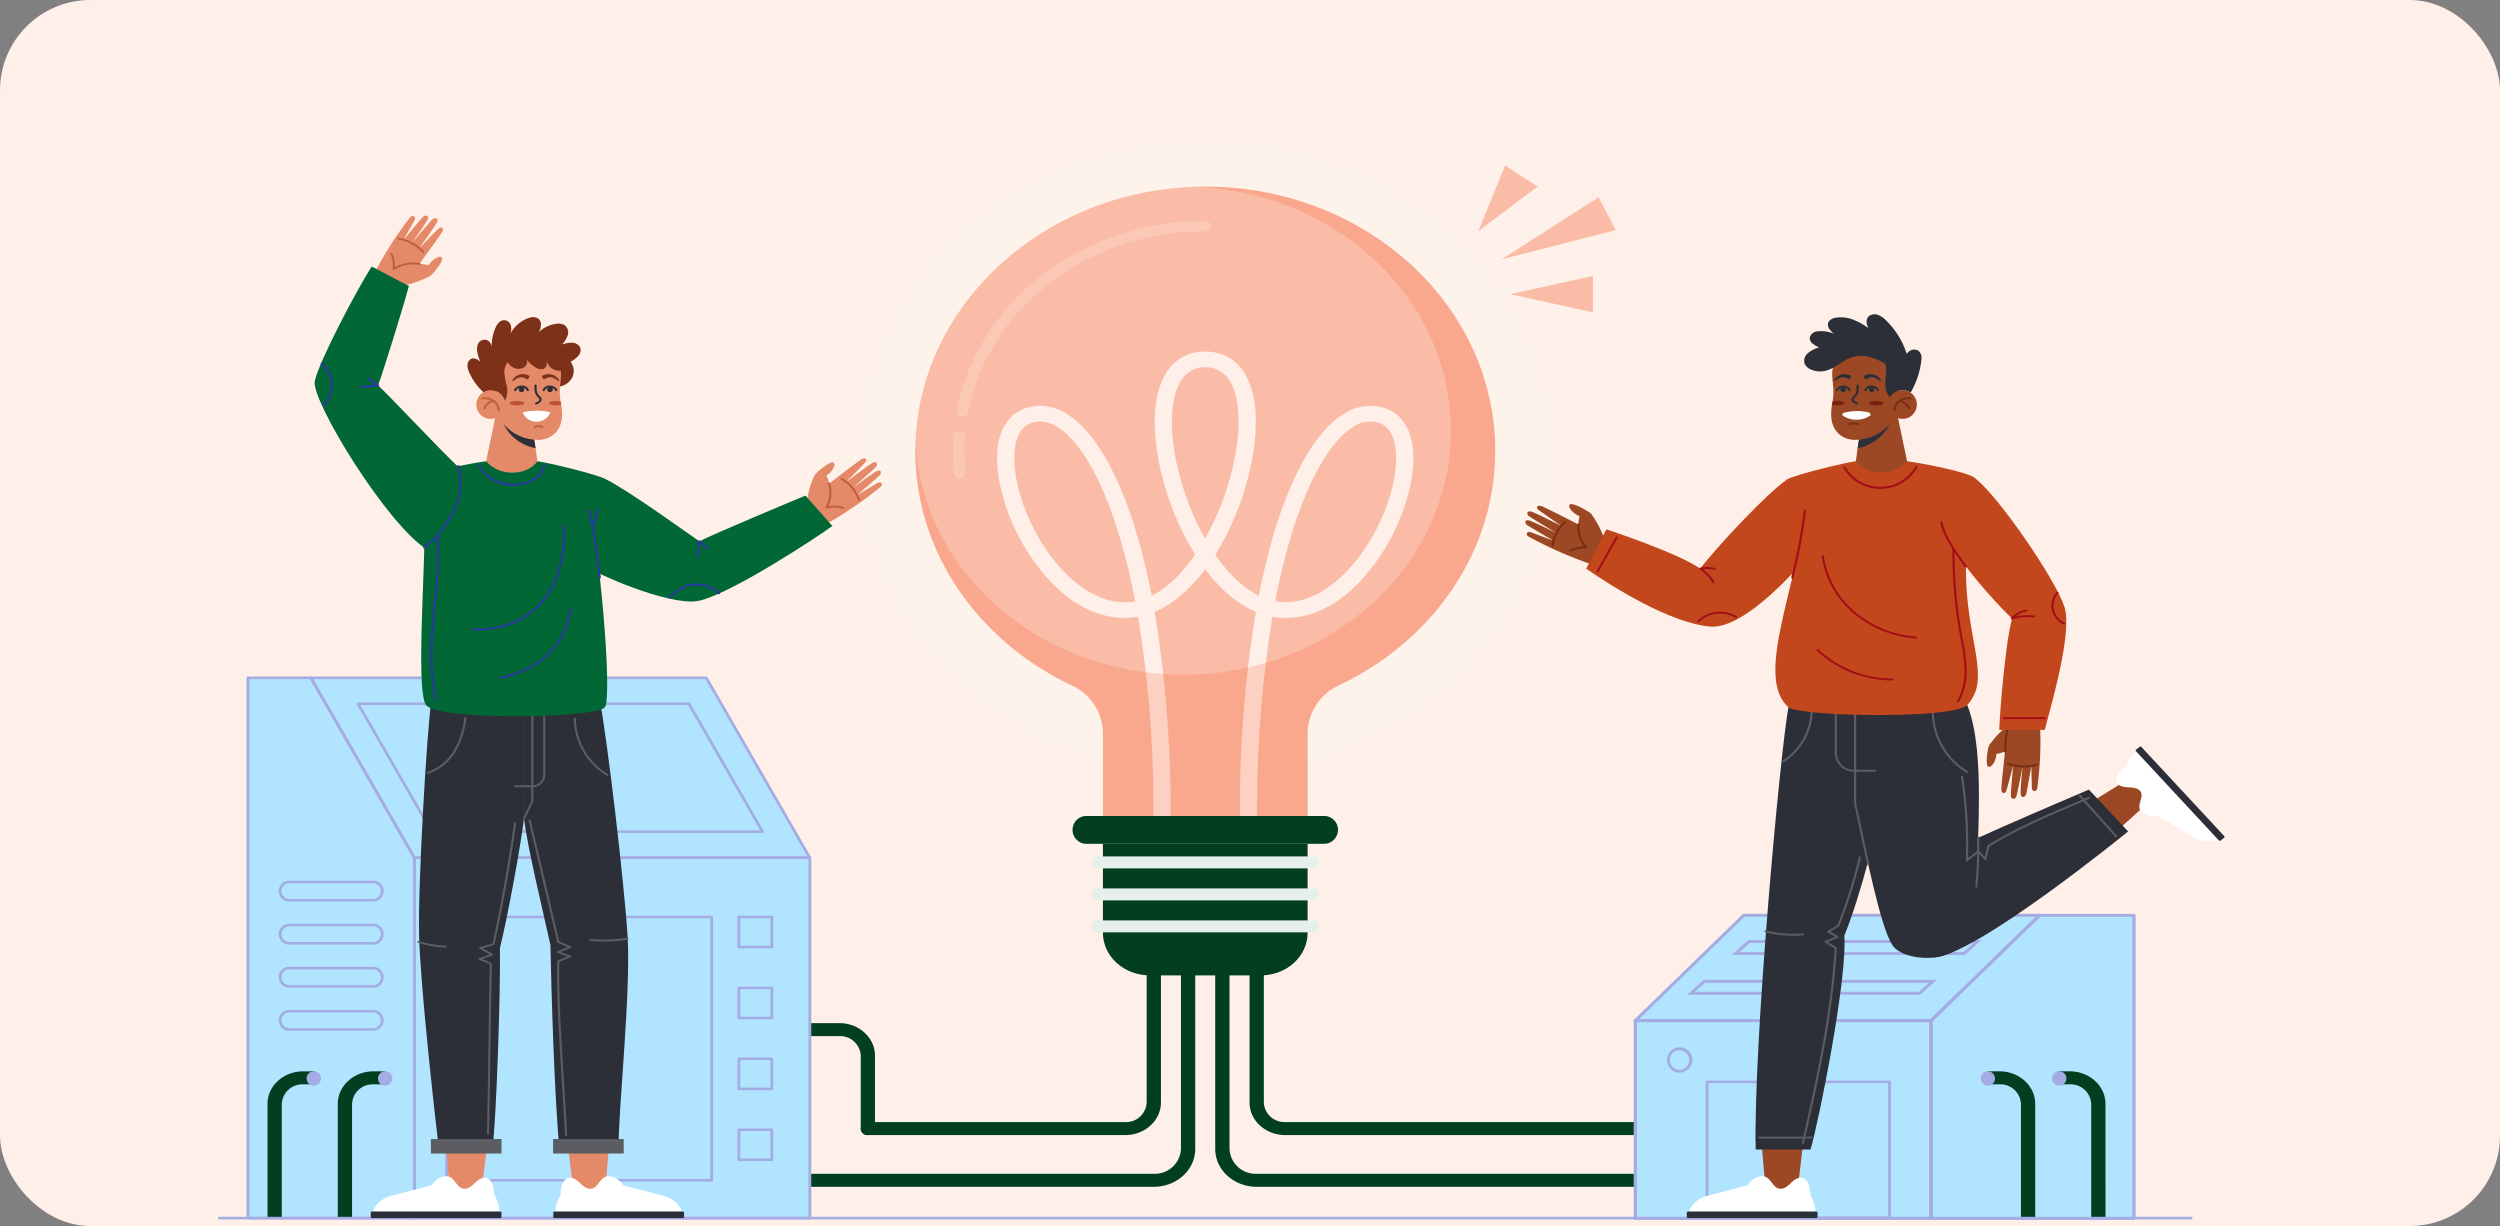 <svg xmlns="http://www.w3.org/2000/svg" xmlns:xlink="http://www.w3.org/1999/xlink" width="553.235" height="271.312" viewBox="0 0 553.235 271.312">
  <rect x="0" y="0" width="553.235" height="271.312" fill="#808080" stroke="none"/>
  <defs>
    <clipPath id="clip-path">
      <rect id="Rectángulo_403426" data-name="Rectángulo 403426" width="444.047" height="261.801" fill="none"/>
    </clipPath>
    <clipPath id="clip-path-3">
      <rect id="Rectángulo_403417" data-name="Rectángulo 403417" width="204.694" height="186.532" fill="none"/>
    </clipPath>
    <clipPath id="clip-path-4">
      <rect id="Rectángulo_403418" data-name="Rectángulo 403418" width="155.029" height="141.274" fill="none"/>
    </clipPath>
    <clipPath id="clip-path-5">
      <rect id="Rectángulo_403419" data-name="Rectángulo 403419" width="57.108" height="56.959" fill="none"/>
    </clipPath>
    <clipPath id="clip-path-6">
      <rect id="Rectángulo_403420" data-name="Rectángulo 403420" width="128.322" height="139.27" fill="#f35923"/>
    </clipPath>
  </defs>
  <g id="Grupo_1103082" data-name="Grupo 1103082" transform="translate(-236.765 -1172.018)">
    <g id="Grupo_1099828" data-name="Grupo 1099828" transform="translate(236.765 1172.018)">
      <rect id="Rectángulo_35205" data-name="Rectángulo 35205" width="553.235" height="271.312" rx="20" transform="translate(0 0)" fill="#feefe9"/>
    </g>
    <g id="Grupo_1102170" data-name="Grupo 1102170" transform="translate(285 1180.182)">
      <g id="Grupo_1102169" data-name="Grupo 1102169" transform="translate(0 0)" clip-path="url(#clip-path)">
        <g id="Grupo_1102168" data-name="Grupo 1102168">
          <g id="Grupo_1102167" data-name="Grupo 1102167" clip-path="url(#clip-path)">
            <g id="Grupo_1102157" data-name="Grupo 1102157" transform="translate(116.136)" opacity="0.2" style="mix-blend-mode: overlay;isolation: isolate">
              <g id="Grupo_1102156" data-name="Grupo 1102156">
                <g id="Grupo_1102155" data-name="Grupo 1102155" clip-path="url(#clip-path-3)">
                  <path id="Trazado_885819" data-name="Trazado 885819" d="M388.346,93.266c0,51.51-45.823,93.266-102.347,93.266S183.652,144.775,183.652,93.266,229.475,0,286,0,388.346,41.756,388.346,93.266" transform="translate(-183.653)" fill="#fff9f2"/>
                </g>
              </g>
            </g>
            <g id="Grupo_1102160" data-name="Grupo 1102160" transform="translate(140.968 22.629)" opacity="0.2" style="mix-blend-mode: overlay;isolation: isolate">
              <g id="Grupo_1102159" data-name="Grupo 1102159">
                <g id="Grupo_1102158" data-name="Grupo 1102158" clip-path="url(#clip-path-4)">
                  <path id="Trazado_885820" data-name="Trazado 885820" d="M377.95,109.906c0,39.012-34.7,70.637-77.514,70.637s-77.515-31.626-77.515-70.637,34.7-70.637,77.515-70.637,77.514,31.625,77.514,70.637" transform="translate(-222.921 -39.269)" fill="#fff9f2"/>
                </g>
              </g>
            </g>
            <path id="Trazado_885821" data-name="Trazado 885821" d="M443.472,406.119H358.158c-5.056,0-9.169-3.749-9.169-8.356V359.336a1.588,1.588,0,0,1,3.162,0v38.428a5.766,5.766,0,0,0,6.007,5.474h85.313a1.447,1.447,0,1,1,0,2.881" transform="translate(-128.3 -151.654)" fill="#013f20"/>
            <path id="Trazado_885822" data-name="Trazado 885822" d="M447.883,394.677h-78.99c-4.359,0-7.9-3.231-7.9-7.2V359.335a1.588,1.588,0,0,1,3.162,0v28.139a4.552,4.552,0,0,0,4.743,4.322h78.99a1.447,1.447,0,1,1,0,2.881" transform="translate(-132.711 -151.654)" fill="#013f20"/>
            <path id="Trazado_885823" data-name="Trazado 885823" d="M276.972,406.119H191.659a1.447,1.447,0,1,1,0-2.881h85.313a5.766,5.766,0,0,0,6.008-5.474V359.336a1.588,1.588,0,0,1,3.162,0v38.428c0,4.607-4.114,8.356-9.169,8.356" transform="translate(-69.879 -151.654)" fill="#013f20"/>
            <path id="Trazado_885824" data-name="Trazado 885824" d="M283.461,394.677h-56.95a1.447,1.447,0,1,1,0-2.881h56.95a4.552,4.552,0,0,0,4.743-4.322V359.335a1.588,1.588,0,0,1,3.162,0v28.139c0,3.972-3.546,7.2-7.9,7.2" transform="translate(-82.692 -151.654)" fill="#013f20"/>
            <path id="Trazado_885825" data-name="Trazado 885825" d="M213.7,403.5a1.515,1.515,0,0,1-1.581-1.441V385.928a4.552,4.552,0,0,0-4.743-4.322H191.66a1.447,1.447,0,1,1,0-2.881h15.716c4.359,0,7.9,3.231,7.9,7.2v16.135A1.515,1.515,0,0,1,213.7,403.5" transform="translate(-69.879 -160.481)" fill="#013f20"/>
            <path id="Trazado_885826" data-name="Trazado 885826" d="M354.421,305.336H302.433a3.088,3.088,0,1,1,0-6.149h51.988a3.088,3.088,0,1,1,0,6.149" transform="translate(-109.944 -126.778)" fill="#013f20"/>
            <path id="Trazado_885827" data-name="Trazado 885827" d="M354.982,309.857h-45.3v19.69c0,5.209,4.635,9.433,10.351,9.433h24.6c5.717,0,10.351-4.223,10.351-9.433Z" transform="translate(-113.85 -131.299)" fill="#013f20"/>
            <path id="Trazado_885828" data-name="Trazado 885828" d="M354.569,317.359H307.2a1.331,1.331,0,1,1,0-2.651h47.364a1.331,1.331,0,1,1,0,2.651" transform="translate(-112.404 -133.354)" fill="#e6f0eb"/>
            <path id="Trazado_885829" data-name="Trazado 885829" d="M354.569,329.643H307.2a1.331,1.331,0,1,1,0-2.651h47.364a1.331,1.331,0,1,1,0,2.651" transform="translate(-112.404 -138.56)" fill="#e6f0eb"/>
            <path id="Trazado_885830" data-name="Trazado 885830" d="M354.569,341.927H307.2a1.331,1.331,0,1,1,0-2.651h47.364a1.331,1.331,0,1,1,0,2.651" transform="translate(-112.404 -143.765)" fill="#e6f0eb"/>
            <path id="Trazado_885831" data-name="Trazado 885831" d="M372.359,115.975c0-32.568-29.222-58.917-65.076-58.461-34.726.441-62.993,26.385-63.242,58.032-.178,22.724,13.871,42.47,34.511,52.288a11.747,11.747,0,0,1,7,10.479v18.465h45.3V178.314a11.787,11.787,0,0,1,7.038-10.5c20.488-9.762,34.472-29.312,34.472-51.84" transform="translate(-89.717 -24.368)" fill="#fabca7"/>
            <path id="Trazado_885832" data-name="Trazado 885832" d="M330.181,223.613h-3.794a266.878,266.878,0,0,1,3.527-45.181c-4.2-1.756-7.986-5.141-11.2-9.416-3.214,4.275-7,7.66-11.2,9.417a266.87,266.87,0,0,1,3.526,45.18h-3.794a261.971,261.971,0,0,0-3.4-44.1l-.315.052c-6.555,1.01-13.1-1.645-18.914-7.682a45.969,45.969,0,0,1-10.647-18.875c-2.885-10.221-.936-17.76,5.088-19.676a10.806,10.806,0,0,1,9.357,1.518c6.249,4.043,11.9,14.373,15.913,29.086q1.41,5.169,2.532,10.935c3.563-1.764,6.833-5.039,9.627-9.11-6.215-9.9-9.668-23.013-8.816-32.25.744-8.056,4.772-12.676,11.052-12.676s10.3,4.618,11.047,12.669c.854,9.252-2.612,22.389-8.846,32.3,2.963,4.279,6.27,7.386,9.65,9.062.747-3.834,1.592-7.485,2.531-10.928,4.012-14.713,9.664-25.043,15.912-29.086a10.806,10.806,0,0,1,9.357-1.518c6.024,1.917,7.974,9.456,5.088,19.677a45.973,45.973,0,0,1-10.646,18.875c-5.819,6.037-12.362,8.695-18.914,7.682-.106-.017-.211-.034-.316-.052a261.987,261.987,0,0,0-3.4,44.1m-48.047-87.3a6,6,0,0,0-1.829.29c-4.471,1.422-4.56,8.835-2.664,15.55,3.631,12.861,14.314,25.7,25.252,24.009.109-.017.218-.036.328-.055-4.087-21.285-10.7-34.349-17.006-38.432a7.492,7.492,0,0,0-4.081-1.362M334.2,176.1c.109.02.218.038.327.055,10.932,1.685,21.621-11.148,25.252-24.009,1.9-6.716,1.807-14.129-2.664-15.551a6.71,6.71,0,0,0-5.909,1.072c-6.31,4.083-12.919,17.147-17.006,38.432M318.72,124.3c-5.284,0-6.871,5.171-7.27,9.508-.678,7.342,1.686,17.614,6.022,26.169q.591,1.165,1.212,2.258c5.1-9.016,8.038-20.479,7.3-28.434-.4-4.335-1.986-9.5-7.267-9.5" transform="translate(-100.237 -51.204)" fill="#feefe9"/>
            <g id="Grupo_1102163" data-name="Grupo 1102163" transform="translate(162.639 40.716)" opacity="0.2" style="mix-blend-mode: overlay;isolation: isolate">
              <g id="Grupo_1102162" data-name="Grupo 1102162">
                <g id="Grupo_1102161" data-name="Grupo 1102161" clip-path="url(#clip-path-5)">
                  <path id="Trazado_885833" data-name="Trazado 885833" d="M259.8,113.9a1.345,1.345,0,0,1-.224-.018,1.166,1.166,0,0,1-1.023-1.337c4.757-24.269,27.875-41.883,54.972-41.883a1.157,1.157,0,1,1,0,2.305c-25.869,0-47.941,16.815-52.482,39.983a1.239,1.239,0,0,1-1.243.95" transform="translate(-257.686 -70.656)" fill="#fff9f2"/>
                  <path id="Trazado_885834" data-name="Trazado 885834" d="M258.717,161.782a1.226,1.226,0,0,1-1.257-1.04,47.107,47.107,0,0,1-.269-5.028c0-1.112.04-2.238.119-3.346a1.227,1.227,0,0,1,1.344-1.075,1.194,1.194,0,0,1,1.18,1.225c-.075,1.059-.113,2.134-.113,3.2a45.047,45.047,0,0,0,.257,4.8,1.186,1.186,0,0,1-1.135,1.259c-.042,0-.084.006-.125.006" transform="translate(-257.19 -104.824)" fill="#fff9f2"/>
                </g>
              </g>
            </g>
            <g id="Grupo_1102166" data-name="Grupo 1102166" transform="translate(154.321 33.138)" opacity="0.2" style="mix-blend-mode: multiply;isolation: isolate">
              <g id="Grupo_1102165" data-name="Grupo 1102165">
                <g id="Grupo_1102164" data-name="Grupo 1102164" clip-path="url(#clip-path-6)">
                  <path id="Trazado_885835" data-name="Trazado 885835" d="M372.359,115.973c0,22.526-13.982,42.078-34.47,51.84a11.784,11.784,0,0,0-7.038,10.5v18.463h-45.3V178.313a11.754,11.754,0,0,0-6.994-10.482c-20.64-9.814-34.692-29.562-34.515-52.284.006-.622.019-1.245.051-1.861,1.252,28.813,27.28,51.823,59.209,51.823,32.725,0,59.253-24.18,59.253-54,0-29.1-25.257-52.826-56.888-53.955.538-.023,1.081-.035,1.619-.04,35.855-.455,65.077,25.891,65.077,58.462" transform="translate(-244.037 -57.506)" fill="#f35923"/>
                </g>
              </g>
            </g>
            <path id="Trazado_885836" data-name="Trazado 885836" d="M449.156,75.326l21.5-13.751,3.792,7.29Z" transform="translate(-165.124 -26.092)" fill="#fabca7"/>
            <path id="Trazado_885837" data-name="Trazado 885837" d="M441.084,63.9l5.9-14.527,7.217,4.673Z" transform="translate(-162.157 -20.921)" fill="#fabca7"/>
            <path id="Trazado_885838" data-name="Trazado 885838" d="M452.218,95.833,470.525,91.8v8.068Z" transform="translate(-166.25 -38.899)" fill="#fabca7"/>
            <path id="Trazado_885839" data-name="Trazado 885839" d="M599.49,404.409h44.9V337.326h-20.9l-24,23.307Z" transform="translate(-220.392 -142.939)" fill="#b1e5ff"/>
            <rect id="Rectángulo_403421" data-name="Rectángulo 403421" width="65.441" height="43.776" transform="translate(313.657 217.694)" fill="#b1e5ff"/>
            <path id="Trazado_885840" data-name="Trazado 885840" d="M520.006,337.326h65.441l-24,23.307H496Z" transform="translate(-182.347 -142.939)" fill="#b1e5ff"/>
            <path id="Trazado_885841" data-name="Trazado 885841" d="M644.184,404.5h-44.9a.347.347,0,0,1-.362-.33V360.39a.314.314,0,0,1,.1-.225l24-23.306a.376.376,0,0,1,.264-.1h20.9a.347.347,0,0,1,.362.33v67.083a.347.347,0,0,1-.362.33m-44.543-.66h44.18V337.413H623.438l-23.8,23.107Z" transform="translate(-220.181 -142.696)" fill="#a4ace3"/>
            <path id="Trazado_885842" data-name="Trazado 885842" d="M561.235,421.635H495.794a.347.347,0,0,1-.362-.33V377.529a.347.347,0,0,1,.362-.33h65.441a.347.347,0,0,1,.362.33v43.777a.347.347,0,0,1-.362.33m-65.079-.66h64.717V377.858H496.156Z" transform="translate(-182.137 -159.834)" fill="#a4ace3"/>
            <path id="Trazado_885843" data-name="Trazado 885843" d="M561.235,360.721H495.794a.365.365,0,0,1-.333-.2.308.308,0,0,1,.069-.357l24-23.307a.378.378,0,0,1,.264-.1h65.44a.365.365,0,0,1,.333.2.31.31,0,0,1-.069.357l-24,23.306a.378.378,0,0,1-.264.1m-64.605-.66h64.448L584.4,337.414H519.953Z" transform="translate(-182.137 -142.697)" fill="#a4ace3"/>
            <path id="Trazado_885844" data-name="Trazado 885844" d="M561.622,431.436H520.595V400.8h41.027Zm-40.394-.576h39.762V401.375H521.227Z" transform="translate(-191.388 -169.835)" fill="#a4ace3"/>
            <path id="Trazado_885845" data-name="Trazado 885845" d="M581.247,350.139h-51.6l3.72-3.323h51.6Zm-49.829-.66h49.533l2.243-2H533.661Z" transform="translate(-194.715 -146.96)" fill="#a4ace3"/>
            <path id="Trazado_885846" data-name="Trazado 885846" d="M565.669,365.408h-51.6l3.72-3.323h51.6Zm-49.829-.66h49.533l2.243-2H518.083Z" transform="translate(-188.988 -153.43)" fill="#a4ace3"/>
            <path id="Trazado_885847" data-name="Trazado 885847" d="M509.379,393.634a2.819,2.819,0,1,1,3.08-2.807,2.957,2.957,0,0,1-3.08,2.807m0-4.955a2.157,2.157,0,1,0,2.357,2.148,2.262,2.262,0,0,0-2.357-2.148" transform="translate(-186.132 -164.42)" fill="#a4ace3"/>
            <path id="Trazado_885848" data-name="Trazado 885848" d="M654.435,429.717h-3.162V404.44a4.552,4.552,0,0,0-4.743-4.322h-2.586v-2.881h2.586c4.359,0,7.9,3.231,7.9,7.2Z" transform="translate(-236.735 -168.325)" fill="#013f20"/>
            <path id="Trazado_885849" data-name="Trazado 885849" d="M641.845,398.678a1.588,1.588,0,1,0,1.581-1.441,1.515,1.515,0,0,0-1.581,1.441" transform="translate(-235.963 -168.325)" fill="#a4ace3"/>
            <path id="Trazado_885850" data-name="Trazado 885850" d="M629.846,429.717h-3.162V404.44a4.552,4.552,0,0,0-4.743-4.322h-2.585v-2.881h2.585c4.359,0,7.9,3.231,7.9,7.2Z" transform="translate(-227.695 -168.325)" fill="#013f20"/>
            <path id="Trazado_885851" data-name="Trazado 885851" d="M616.856,398.678a1.588,1.588,0,1,0,1.581-1.441,1.515,1.515,0,0,0-1.581,1.441" transform="translate(-226.776 -168.325)" fill="#a4ace3"/>
            <rect id="Rectángulo_403422" data-name="Rectángulo 403422" width="87.516" height="79.751" transform="translate(43.466 181.641)" fill="#b1e5ff"/>
            <path id="Trazado_885852" data-name="Trazado 885852" d="M47.326,285.935,24.415,246.127H10.5V365.686H47.326Z" transform="translate(-3.86 -104.294)" fill="#b1e5ff"/>
            <path id="Trazado_885853" data-name="Trazado 885853" d="M32.5,246.127l22.911,39.807h87.5l-22.912-39.807Z" transform="translate(-11.95 -104.294)" fill="#b1e5ff"/>
            <path id="Trazado_885854" data-name="Trazado 885854" d="M156.068,395.034H68.552a.3.3,0,0,1-.316-.288V314.994a.3.3,0,0,1,.316-.288h87.516a.3.3,0,0,1,.316.288v79.751a.3.3,0,0,1-.316.288m-87.2-.576h86.884V315.282H68.868Z" transform="translate(-25.086 -133.354)" fill="#a4ace3"/>
            <path id="Trazado_885855" data-name="Trazado 885855" d="M47.143,365.762H10.316a.3.3,0,0,1-.316-.288V245.915a.3.3,0,0,1,.316-.288H24.231a.321.321,0,0,1,.28.154l22.912,39.807a.271.271,0,0,1,.036.134v79.751a.3.3,0,0,1-.316.288m-36.51-.576H46.827V285.794L24.04,246.2H10.632Z" transform="translate(-3.676 -104.082)" fill="#a4ace3"/>
            <path id="Trazado_885856" data-name="Trazado 885856" d="M142.735,286.011h-87.5a.322.322,0,0,1-.28-.154L32.04,246.049a.266.266,0,0,1,.01-.283.324.324,0,0,1,.27-.138h87.5a.321.321,0,0,1,.28.154l22.911,39.808a.265.265,0,0,1-.009.282.323.323,0,0,1-.271.139m-87.312-.576h86.789L119.632,246.2H32.843Z" transform="translate(-11.766 -104.082)" fill="#a4ace3"/>
            <path id="Trazado_885857" data-name="Trazado 885857" d="M138.357,284.485H65.135a.322.322,0,0,1-.28-.154L48.578,256.048a.266.266,0,0,1,.009-.283.327.327,0,0,1,.271-.139H122.08a.321.321,0,0,1,.28.154l16.278,28.284a.265.265,0,0,1-.01.282.322.322,0,0,1-.27.139m-73.031-.576h72.508L121.888,256.2H49.381Z" transform="translate(-17.846 -108.319)" fill="#a4ace3"/>
            <path id="Trazado_885858" data-name="Trazado 885858" d="M20.5,429.717H17.335V404.44c0-3.972,3.546-7.2,7.9-7.2h2.585v2.881H25.24A4.552,4.552,0,0,0,20.5,404.44Z" transform="translate(-6.373 -168.325)" fill="#013f20"/>
            <path id="Trazado_885859" data-name="Trazado 885859" d="M34.185,398.678a1.588,1.588,0,1,1-1.581-1.441,1.515,1.515,0,0,1,1.581,1.441" transform="translate(-11.405 -168.325)" fill="#a4ace3"/>
            <path id="Trazado_885860" data-name="Trazado 885860" d="M45.086,429.717H41.924V404.44c0-3.972,3.546-7.2,7.9-7.2h2.585v2.881H49.829a4.552,4.552,0,0,0-4.743,4.322Z" transform="translate(-15.413 -168.325)" fill="#013f20"/>
            <path id="Trazado_885861" data-name="Trazado 885861" d="M59.175,398.678a1.588,1.588,0,1,1-1.581-1.441,1.515,1.515,0,0,1,1.581,1.441" transform="translate(-20.592 -168.325)" fill="#a4ace3"/>
            <path id="Trazado_885862" data-name="Trazado 885862" d="M41.949,328.645H23.778a2.318,2.318,0,1,1,0-4.616H41.949a2.318,2.318,0,1,1,0,4.616m-18.172-4.04a1.739,1.739,0,1,0,0,3.463H41.949a1.739,1.739,0,1,0,0-3.463Z" transform="translate(-7.81 -137.304)" fill="#a4ace3"/>
            <path id="Trazado_885863" data-name="Trazado 885863" d="M41.949,345.182H23.778a2.318,2.318,0,1,1,0-4.616H41.949a2.318,2.318,0,1,1,0,4.616m-18.172-4.04a1.739,1.739,0,1,0,0,3.463H41.949a1.739,1.739,0,1,0,0-3.463Z" transform="translate(-7.81 -144.311)" fill="#a4ace3"/>
            <path id="Trazado_885864" data-name="Trazado 885864" d="M41.949,361.719H23.778a2.318,2.318,0,1,1,0-4.616H41.949a2.318,2.318,0,1,1,0,4.616m-18.172-4.04a1.739,1.739,0,1,0,0,3.463H41.949a1.739,1.739,0,1,0,0-3.463Z" transform="translate(-7.81 -151.319)" fill="#a4ace3"/>
            <path id="Trazado_885865" data-name="Trazado 885865" d="M41.949,378.256H23.778a2.318,2.318,0,1,1,0-4.616H41.949a2.318,2.318,0,1,1,0,4.616m-18.172-4.04a1.739,1.739,0,1,0,0,3.463H41.949a1.739,1.739,0,1,0,0-3.463Z" transform="translate(-7.81 -158.326)" fill="#a4ace3"/>
            <path id="Trazado_885866" data-name="Trazado 885866" d="M189.4,344.69h-7.3a.3.3,0,0,1-.316-.288V337.75a.3.3,0,0,1,.316-.288h7.3a.3.3,0,0,1,.316.288V344.4a.3.3,0,0,1-.316.288m-6.983-.576h6.667v-6.076h-6.667Z" transform="translate(-66.828 -142.996)" fill="#a4ace3"/>
            <path id="Trazado_885867" data-name="Trazado 885867" d="M189.4,371.931h-7.3a.3.3,0,0,1-.316-.288v-6.652a.3.3,0,0,1,.316-.288h7.3a.3.3,0,0,1,.316.288v6.652a.3.3,0,0,1-.316.288m-6.983-.576h6.667v-6.076h-6.667Z" transform="translate(-66.828 -154.539)" fill="#a4ace3"/>
            <path id="Trazado_885868" data-name="Trazado 885868" d="M189.4,399.172h-7.3a.3.3,0,0,1-.316-.288v-6.651a.3.3,0,0,1,.316-.288h7.3a.3.3,0,0,1,.316.288v6.651a.3.3,0,0,1-.316.288m-6.983-.576h6.667v-6.075h-6.667Z" transform="translate(-66.828 -166.083)" fill="#a4ace3"/>
            <path id="Trazado_885869" data-name="Trazado 885869" d="M189.4,426.413h-7.3a.3.3,0,0,1-.316-.288v-6.652a.3.3,0,0,1,.316-.288h7.3a.3.3,0,0,1,.316.288v6.652a.3.3,0,0,1-.316.288m-6.983-.576h6.667v-6.076h-6.667Z" transform="translate(-66.828 -177.626)" fill="#a4ace3"/>
            <path id="Trazado_885870" data-name="Trazado 885870" d="M138.511,396.308H79.88a.3.3,0,0,1-.316-.288V337.75a.3.3,0,0,1,.316-.288h58.631a.3.3,0,0,1,.316.288v58.27a.3.3,0,0,1-.316.288M80.2,395.732h58V338.038h-58Z" transform="translate(-29.25 -142.996)" fill="#a4ace3"/>
            <path id="Trazado_885871" data-name="Trazado 885871" d="M436.65,453.677H.316a.289.289,0,1,1,0-.576H436.65a.289.289,0,1,1,0,.576" transform="translate(0 -191.997)" fill="#a4ace3"/>
            <path id="Trazado_885872" data-name="Trazado 885872" d="M549.373,425.541l-1.292,10.869h-6.9l-.887-10.426Z" transform="translate(-198.629 -180.319)" fill="#9c4825"/>
            <path id="Trazado_885873" data-name="Trazado 885873" d="M514.73,445.333h28.026a7.385,7.385,0,0,0-1.132-3.617c-.032-1.133-.292-3.859-2.139-3.859s-2.644,2.435-4.461,2.435-2.073-2.789-4.081-2.789a4.253,4.253,0,0,0-3.22,2.034l-8.95,2.328a5.846,5.846,0,0,0-4.043,3.469" transform="translate(-189.232 -185.388)" fill="#fff"/>
            <path id="Trazado_885874" data-name="Trazado 885874" d="M542.646,452.537H514.307a.288.288,0,0,1-.3-.273v-.9a.288.288,0,0,1,.3-.273h28.339a.287.287,0,0,1,.3.273v.9a.287.287,0,0,1-.3.273" transform="translate(-188.966 -191.145)" fill="#2c2f37"/>
            <path id="Trazado_885875" data-name="Trazado 885875" d="M654.713,289.879l9.937-6.124,4.46,4.8-8.159,7.355Z" transform="translate(-240.694 -120.238)" fill="#9c4825"/>
            <path id="Trazado_885876" data-name="Trazado 885876" d="M686.863,294.008l-18.11-19.491a7.905,7.905,0,0,0-2.3,3.125c-.928.754-3.043,2.7-1.85,3.981s3.748.265,4.922,1.529-1,3.244.3,4.641,3.784.925,3.784.925l7.733,4.721A6.549,6.549,0,0,0,686.863,294.008Z" transform="translate(-244.2 -116.324)" fill="#fff"/>
            <path id="Trazado_885877" data-name="Trazado 885877" d="M672.381,272.635l18.313,19.709a.257.257,0,0,1-.035.385l-.754.581a.32.32,0,0,1-.423-.032L671.17,273.569a.257.257,0,0,1,.035-.385l.753-.582a.321.321,0,0,1,.423.032" transform="translate(-246.718 -115.485)" fill="#2c2f37"/>
            <path id="Trazado_885878" data-name="Trazado 885878" d="M545.337,257.418c-2.01,11.439-7.8,75.755-7.237,97.874h12.136c1.867-6.3,8.216-38.113,7.469-47.3,3.36-8.167,8.4-26.543,8.4-32.838V257.418Z" transform="translate(-197.809 -109.078)" fill="#2c2f37"/>
            <path id="Trazado_885879" data-name="Trazado 885879" d="M598.57,326.2c9.245-.313,43.071-27.887,43.071-27.887l-8.687-9.261c-6.131,2.654-31.714,13.388-35.893,16.388s1.509,20.76,1.509,20.76" transform="translate(-218.936 -122.484)" fill="#2c2f37"/>
            <path id="Trazado_885880" data-name="Trazado 885880" d="M572.913,257.056V278.31c2.536,11.75,5.6,27.446,8.311,31.485s18.668,5.309,18.542-8.425,2.261-33.983-2.036-44.806Z" transform="translate(-210.622 -108.716)" fill="#2c2f37"/>
            <path id="Trazado_885881" data-name="Trazado 885881" d="M575.685,292.257a.232.232,0,0,1-.232-.173c-.653-2.929-1.294-5.945-1.914-8.862-.34-1.6-.672-3.165-1-4.667l0-21.294a.238.238,0,0,1,.474,0v21.252c.32,1.461.653,3.028.993,4.627.619,2.916,1.26,5.932,1.912,8.859a.217.217,0,0,1-.185.254.213.213,0,0,1-.047,0" transform="translate(-210.484 -108.92)" fill="#5b5d63"/>
            <path id="Trazado_885882" data-name="Trazado 885882" d="M615.171,318.348l-.03,0a.221.221,0,0,1-.206-.241,85.589,85.589,0,0,0,.418-10.4v-.44a.238.238,0,0,1,.474,0v.44a85.855,85.855,0,0,1-.422,10.456.231.231,0,0,1-.235.189" transform="translate(-226.07 -130.108)" fill="#5b5d63"/>
            <path id="Trazado_885883" data-name="Trazado 885883" d="M574.792,271.542h-4.607a4.24,4.24,0,0,1-4.418-4.025V257.26a.238.238,0,0,1,.474,0v10.257a3.785,3.785,0,0,0,3.943,3.593h4.607a.217.217,0,1,1,0,.432" transform="translate(-207.994 -108.92)" fill="#5b5d63"/>
            <path id="Trazado_885884" data-name="Trazado 885884" d="M607.511,271.629a.254.254,0,0,1-.134-.037,15.826,15.826,0,0,1-7.6-14.7.227.227,0,0,1,.257-.2.223.223,0,0,1,.215.234,15.4,15.4,0,0,0,7.4,14.307.2.2,0,0,1,.062.3.246.246,0,0,1-.2.094" transform="translate(-220.472 -108.77)" fill="#5b5d63"/>
            <path id="Trazado_885885" data-name="Trazado 885885" d="M547.687,269.646a.247.247,0,0,1-.192-.088.2.2,0,0,1,.051-.3,13.6,13.6,0,0,0,6.179-11.454.225.225,0,0,1,.231-.221c.149.016.24.092.243.211a14.025,14.025,0,0,1-6.372,11.813.253.253,0,0,1-.14.041" transform="translate(-201.26 -109.147)" fill="#5b5d63"/>
            <path id="Trazado_885886" data-name="Trazado 885886" d="M547.576,344.3a25.834,25.834,0,0,1-6.212-.756.216.216,0,0,1-.167-.266.238.238,0,0,1,.292-.152,25.374,25.374,0,0,0,8.155.658.221.221,0,0,1,.257.2.223.223,0,0,1-.215.235c-.7.057-1.408.085-2.11.085" transform="translate(-198.959 -145.393)" fill="#5b5d63"/>
            <path id="Trazado_885887" data-name="Trazado 885887" d="M554.515,378.325a.281.281,0,0,1-.048,0,.217.217,0,0,1-.184-.255c3.136-13.842,6.378-28.153,7.236-42.972l-2.146-1.34a.207.207,0,0,1-.1-.2.22.22,0,0,1,.149-.177c.444-.16.887-.338,1.33-.515.311-.125.621-.248.931-.367L560,331.512a.206.206,0,0,1,0-.362c.346-.21.727-.432,1.107-.654.355-.207.71-.414,1.036-.611a109.765,109.765,0,0,0,4.736-15.039.236.236,0,0,1,.281-.165.216.216,0,0,1,.181.256,109.943,109.943,0,0,1-4.779,15.162.223.223,0,0,1-.092.107c-.346.21-.727.432-1.107.654-.269.157-.539.315-.8.467l1.764,1.027a.21.21,0,0,1,.108.2.221.221,0,0,1-.149.18c-.448.161-.895.34-1.341.519-.312.125-.623.25-.937.369L561.9,334.8a.211.211,0,0,1,.1.19c-.849,14.893-4.1,29.262-7.252,43.158a.233.233,0,0,1-.232.172" transform="translate(-203.771 -133.34)" fill="#5b5d63"/>
            <path id="Trazado_885888" data-name="Trazado 885888" d="M611.276,302.725a.258.258,0,0,1-.085-.014.217.217,0,0,1-.152-.2A101.079,101.079,0,0,0,609.952,284a.22.22,0,0,1,.2-.244.232.232,0,0,1,.267.183,99.884,99.884,0,0,1,1.1,18.032c.274-.235.563-.447.847-.655a9.281,9.281,0,0,0,1.21-1,.246.246,0,0,1,.173-.073.254.254,0,0,1,.176.067c.285.271.551.578.807.875.152.177.309.357.468.529.08-.343.171-.693.26-1.034.126-.484.253-.968.348-1.431a.216.216,0,0,1,.1-.138c5.9-3.705,13.149-6.789,18.972-9.268,1.154-.491,2.253-.958,3.274-1.4a.25.25,0,0,1,.316.1.208.208,0,0,1-.113.288c-1.021.444-2.121.912-3.277,1.4-5.78,2.461-12.968,5.519-18.823,9.182-.095.443-.214.9-.334,1.363-.128.488-.255.974-.35,1.441a.225.225,0,0,1-.166.167.255.255,0,0,1-.239-.058c-.285-.271-.551-.579-.807-.876-.2-.228-.4-.461-.606-.675a11.516,11.516,0,0,1-1.09.872,9.25,9.25,0,0,0-1.211,1,.248.248,0,0,1-.178.073" transform="translate(-224.237 -120.238)" fill="#5b5d63"/>
            <path id="Trazado_885889" data-name="Trazado 885889" d="M659.452,300.447a.248.248,0,0,1-.185-.08l-8.015-8.971a.2.2,0,0,1,.035-.3.253.253,0,0,1,.333.031l8.015,8.972a.2.2,0,0,1-.035.3.248.248,0,0,1-.149.048" transform="translate(-239.402 -123.327)" fill="#5b5d63"/>
            <path id="Trazado_885890" data-name="Trazado 885890" d="M550.727,422.735h-11.5a.217.217,0,1,1,0-.432h11.5a.217.217,0,1,1,0,.432" transform="translate(-198.15 -178.947)" fill="#5b5d63"/>
            <path id="Trazado_885891" data-name="Trazado 885891" d="M474.948,187.318l-2.769,5.708a91.361,91.361,0,0,1-14.019-6.173c-.744-.559-.166-1.207.594-.924l4.955,1.843s-5.105-2.957-5.78-3.421-.621-1.384.571-.987,5.889,2.74,5.889,2.74-5.747-3.44-6.2-3.831-.332-1.246.727-.887,6.558,3.129,6.558,3.129-4.663-3.221-5.146-3.614-.268-1.181.918-.693,11.956,5.9,13.7,7.11" transform="translate(-168.19 -76.296)" fill="#9c4825"/>
            <path id="Trazado_885892" data-name="Trazado 885892" d="M480.6,187.047a21.184,21.184,0,0,0-2.892-5.507c-.736-.682-4.268-2.607-4.742-2.015s.825,2.039,2.178,2.567a5.664,5.664,0,0,0,.4,4.14c.77,1.268,5.057.815,5.057.815" transform="translate(-173.841 -76.024)" fill="#9c4825"/>
            <path id="Trazado_885893" data-name="Trazado 885893" d="M466.888,191.573h-.013a.225.225,0,0,1-.223-.228,8.53,8.53,0,0,1,2.878-5.391.254.254,0,0,1,.335,0,.2.2,0,0,1,0,.306,8.1,8.1,0,0,0-2.738,5.106.229.229,0,0,1-.237.2" transform="translate(-171.556 -78.77)" fill="#782e10"/>
            <path id="Trazado_885894" data-name="Trazado 885894" d="M472.969,193.059a.242.242,0,0,1-.208-.112.207.207,0,0,1,.094-.293,7.392,7.392,0,0,1,3.221-.747,6.912,6.912,0,0,1-1.419-4.947.219.219,0,0,1,.26-.193.223.223,0,0,1,.212.237,6.531,6.531,0,0,0,1.621,5,.2.2,0,0,1,.024.236.239.239,0,0,1-.229.114,6.835,6.835,0,0,0-3.462.677.261.261,0,0,1-.114.026" transform="translate(-173.792 -79.14)" fill="#782e10"/>
            <path id="Trazado_885895" data-name="Trazado 885895" d="M523.374,169.845c-4.379,2.839-16.189,15.549-19.345,19.816-4.48-3.34-20.769-8.721-20.769-8.721l-4.466,8.721c5.688,3.9,18.415,11.968,27.374,12.8s23.62-17.908,23.62-17.908V173.333Z" transform="translate(-176.02 -71.97)" fill="#c3471c"/>
            <path id="Trazado_885896" data-name="Trazado 885896" d="M521.49,207.168a.24.24,0,0,1-.209-.114,9.12,9.12,0,0,0-2.839-2.949.208.208,0,0,1-.093-.221.227.227,0,0,1,.185-.166,7.975,7.975,0,0,1,3.254.055.215.215,0,0,1,.167.265.238.238,0,0,1-.291.153,7.232,7.232,0,0,0-2.5-.129,9.5,9.5,0,0,1,2.538,2.787.206.206,0,0,1-.1.293.253.253,0,0,1-.113.026" transform="translate(-190.56 -86.264)" fill="#a30d18"/>
            <path id="Trazado_885897" data-name="Trazado 885897" d="M517.785,223.126a.25.25,0,0,1-.16-.056.2.2,0,0,1-.015-.305,7.23,7.23,0,0,1,4.156-1.981,7.537,7.537,0,0,1,4.583.907.205.205,0,0,1,.074.3.253.253,0,0,1-.328.068,7.012,7.012,0,0,0-4.267-.845,6.733,6.733,0,0,0-3.87,1.844.245.245,0,0,1-.175.07" transform="translate(-190.268 -93.532)" fill="#a30d18"/>
            <path id="Trazado_885898" data-name="Trazado 885898" d="M482.718,199.729a.256.256,0,0,1-.108-.024.207.207,0,0,1-.1-.29l4.175-7.446a.248.248,0,0,1,.319-.094.207.207,0,0,1,.1.29l-4.175,7.445a.241.241,0,0,1-.211.118" transform="translate(-177.376 -81.295)" fill="#a30d18"/>
            <path id="Trazado_885899" data-name="Trazado 885899" d="M551.532,173.843c-3.713-.735-5.435-5.933-3.82-6.913s12.891-3.727,15.1-3.964H574.15c1.9.188,14.143,2.4,15.165,3.866s3,8.433-1.3,9.463c-3.627,23.21,6.051,33.441-.545,40.608-2.97,3.227-37.26,2.541-39.58.492-7.556-6.671,1.89-26.348,3.646-43.551" transform="translate(-200.358 -69.055)" fill="#c3471c"/>
            <path id="Trazado_885900" data-name="Trazado 885900" d="M550.8,196.746a.294.294,0,0,1-.05,0,.217.217,0,0,1-.181-.258,117.3,117.3,0,0,0,2.774-14.82.238.238,0,0,1,.472.04,117.246,117.246,0,0,1-2.782,14.872.233.233,0,0,1-.231.17" transform="translate(-202.405 -76.895)" fill="#a30d18"/>
            <path id="Trazado_885901" data-name="Trazado 885901" d="M608.194,226.125a.263.263,0,0,1-.113-.026.207.207,0,0,1-.1-.293,13.414,13.414,0,0,0,1.635-7.43,43.36,43.36,0,0,0-.854-6.311c-.084-.457-.169-.914-.25-1.371a99.593,99.593,0,0,1-1.3-24.427.238.238,0,0,1,.473.028,99.244,99.244,0,0,0,1.3,24.33c.082.456.166.912.251,1.368a43.881,43.881,0,0,1,.859,6.368,13.818,13.818,0,0,1-1.692,7.65.242.242,0,0,1-.209.113" transform="translate(-223.142 -78.843)" fill="#a30d18"/>
            <path id="Trazado_885902" data-name="Trazado 885902" d="M576.933,169.827a9.309,9.309,0,0,1-8.173-4.708.208.208,0,0,1,.113-.288.248.248,0,0,1,.316.1,8.943,8.943,0,0,0,7.747,4.461h.035a8.928,8.928,0,0,0,7.736-4.526.249.249,0,0,1,.314-.1.208.208,0,0,1,.116.287,9.293,9.293,0,0,1-8.164,4.776Z" transform="translate(-209.086 -69.809)" fill="#a30d18"/>
            <path id="Trazado_885903" data-name="Trazado 885903" d="M582.062,217.472h-.02a24.013,24.013,0,0,1-13.945-5.729,20.3,20.3,0,0,1-6.861-12.458.221.221,0,0,1,.206-.241.226.226,0,0,1,.265.187,19.872,19.872,0,0,0,6.719,12.2,23.512,23.512,0,0,0,13.655,5.61.223.223,0,0,1,.217.233.23.23,0,0,1-.237.2" transform="translate(-206.328 -84.342)" fill="#a30d18"/>
            <path id="Trazado_885904" data-name="Trazado 885904" d="M576.193,242.019a24.49,24.49,0,0,1-16.734-6.591.2.2,0,0,1,.011-.306.255.255,0,0,1,.335.01,23.987,23.987,0,0,0,16.388,6.455h.061a.227.227,0,0,1,.237.216c0,.138-.148.216-.3.217" transform="translate(-205.652 -99.606)" fill="#a30d18"/>
            <path id="Trazado_885905" data-name="Trazado 885905" d="M625.782,264.005l6.849.038a72.836,72.836,0,0,1-.623,14.177c-.266.844-1.149.619-1.167-.128s-.121-4.876-.121-4.876-.941,5.446-1.138,6.194-1.145,1.071-1.221-.083.409-6.014.409-6.014-1.17,6.174-1.384,6.706-1.122.774-1.183-.254.534-6.728.534-6.728-1.382,5.181-1.585,5.742-1.083.695-1.064-.491,1.174-12.345,1.693-14.283" transform="translate(-229.435 -111.87)" fill="#9c4825"/>
            <path id="Trazado_885906" data-name="Trazado 885906" d="M623.9,264.005a22.686,22.686,0,0,0-4.39,4.613c-.392.887-.921,4.606-.137,4.766s1.723-1.5,1.714-2.843a6.986,6.986,0,0,0,4.008-1.984c.969-1.148-1.2-4.551-1.2-4.551" transform="translate(-227.553 -111.87)" fill="#9c4825"/>
            <path id="Trazado_885907" data-name="Trazado 885907" d="M629.939,279.759a11.36,11.36,0,0,1-3.827-.665.21.21,0,0,1-.131-.281.247.247,0,0,1,.309-.12,10.028,10.028,0,0,0,6.23.252.246.246,0,0,1,.3.127.211.211,0,0,1-.14.278,8.659,8.659,0,0,1-2.746.409" transform="translate(-230.125 -118.087)" fill="#782e10"/>
            <path id="Trazado_885908" data-name="Trazado 885908" d="M625.279,271h-.005a.226.226,0,0,1-.232-.221,35.786,35.786,0,0,1,.441-4.844.23.23,0,0,1,.27-.182.219.219,0,0,1,.2.245,35.381,35.381,0,0,0-.436,4.79.229.229,0,0,1-.237.211" transform="translate(-229.786 -112.609)" fill="#782e10"/>
            <path id="Trazado_885909" data-name="Trazado 885909" d="M610.639,169.675c5.126,3.957,17.852,22.512,19.685,28.45s-3.426,23.172-4.378,27.13H615.866c.1-3.844,1.425-19.8,2.851-24.625-3.869-3.618-14.694-15.587-15.644-21.292s7.566-9.663,7.566-9.663" transform="translate(-221.682 -71.898)" fill="#c3471c"/>
            <path id="Trazado_885910" data-name="Trazado 885910" d="M608.4,196.251a.245.245,0,0,1-.2-.093c-3.254-4.3-5.092-7.612-5.464-9.841a.219.219,0,0,1,.2-.245.233.233,0,0,1,.271.181c.355,2.133,2.218,5.473,5.385,9.66a.2.2,0,0,1-.061.3.254.254,0,0,1-.135.038" transform="translate(-221.587 -78.845)" fill="#a30d18"/>
            <path id="Trazado_885911" data-name="Trazado 885911" d="M627.618,222.119a.247.247,0,0,1-.195-.092.2.2,0,0,1,.011-.26,5.694,5.694,0,0,1,3.388-1.844.233.233,0,0,1,.271.18.219.219,0,0,1-.2.247,5.135,5.135,0,0,0-2.489,1.112,12.04,12.04,0,0,1,4.176-.224.221.221,0,0,1,.2.243.233.233,0,0,1-.267.186,11.5,11.5,0,0,0-4.824.442.28.28,0,0,1-.078.012" transform="translate(-230.646 -93.189)" fill="#a30d18"/>
            <path id="Trazado_885912" data-name="Trazado 885912" d="M644.414,220.372a.261.261,0,0,1-.113-.026,4.838,4.838,0,0,1-2.614-3.227,4.461,4.461,0,0,1,1.054-3.894.253.253,0,0,1,.334-.032.2.2,0,0,1,.034.3,4.051,4.051,0,0,0-.957,3.538,4.392,4.392,0,0,0,2.375,2.931.207.207,0,0,1,.1.293.242.242,0,0,1-.209.113" transform="translate(-235.869 -90.318)" fill="#a30d18"/>
            <path id="Trazado_885913" data-name="Trazado 885913" d="M633.807,261.667H624.77a.217.217,0,1,1,0-.432h9.036a.217.217,0,1,1,0,.432" transform="translate(-229.599 -110.696)" fill="#a30d18"/>
            <path id="Trazado_885914" data-name="Trazado 885914" d="M569.728,138.834a10.174,10.174,0,0,0,4.531-1.017A9.36,9.36,0,0,0,577.7,135l1.433-1.928v-11.57a4.538,4.538,0,0,0-4.824-4.3l-4.348.091c-2.57.05-3.655,2.132-4.616,4.3-1.165,2.619-.228,4.276-.324,7.089-.01.324-.034.659-.075,1.008-.018.138-.038.279-.059.424-.01.069-.024.141-.034.213-.021.129-.049.261-.076.4s-.049.245-.066.364c-.01.05-.021.1-.027.148-.045.286-.083.559-.107.826s-.042.505-.049.744c-.144,4.631,3.063,6.019,5.2,6.028" transform="translate(-207.537 -49.663)" fill="#9c4825"/>
            <path id="Trazado_885915" data-name="Trazado 885915" d="M573.164,155.246s1.513,2.512,5.548,2.512a7.534,7.534,0,0,0,5.793-2.512l-2.194-10.5-8.285,4.817-.162.9-.3,1.88Z" transform="translate(-210.714 -61.336)" fill="#9c4825"/>
            <path id="Trazado_885916" data-name="Trazado 885916" d="M573.791,153.988a10.23,10.23,0,0,0,4.274-1.909,9.2,9.2,0,0,0,2.793-3.454,9.311,9.311,0,0,1-3.192,2.508,9.893,9.893,0,0,1-3.57.973Z" transform="translate(-210.944 -62.978)" fill="#2c2f37"/>
            <path id="Trazado_885917" data-name="Trazado 885917" d="M584.5,138.552a3.175,3.175,0,1,0,3.161-2.881,3.031,3.031,0,0,0-3.161,2.881" transform="translate(-214.883 -57.489)" fill="#9c4825"/>
            <path id="Trazado_885918" data-name="Trazado 885918" d="M586.5,141.461h-.015a.224.224,0,0,1-.222-.229,3.006,3.006,0,0,1,1.258-2.188,3.634,3.634,0,0,1,2.627-.611.219.219,0,0,1,.193.249.234.234,0,0,1-.274.176,3.112,3.112,0,0,0-2.253.524,2.58,2.58,0,0,0-1.08,1.877.229.229,0,0,1-.237.2" transform="translate(-215.531 -58.642)" fill="#782e10"/>
            <path id="Trazado_885919" data-name="Trazado 885919" d="M590.361,141.5a.235.235,0,0,1-.227-.154,2.251,2.251,0,0,0-1.819-1.473.22.22,0,0,1-.2-.248.23.23,0,0,1,.273-.179,2.715,2.715,0,0,1,2.2,1.776.213.213,0,0,1-.159.269.252.252,0,0,1-.068.009" transform="translate(-216.211 -59.086)" fill="#782e10"/>
            <path id="Trazado_885920" data-name="Trazado 885920" d="M572.9,137.9a.245.245,0,0,1-.1-.019,2.507,2.507,0,0,1-.82-.466.86.86,0,0,1-.24-.97,1.238,1.238,0,0,1,.348-.394l.1-.087a1.878,1.878,0,0,0,.536-1.029,5.642,5.642,0,0,0,.055-1.24.227.227,0,0,1,.231-.222h.006a.228.228,0,0,1,.237.21,5.953,5.953,0,0,1-.062,1.328,2.266,2.266,0,0,1-.667,1.258c-.037.034-.076.067-.115.1a.908.908,0,0,0-.237.251.466.466,0,0,0,.152.5,2.111,2.111,0,0,0,.668.369.208.208,0,0,1,.12.285.239.239,0,0,1-.216.128" transform="translate(-210.167 -56.556)" fill="#2c2f37"/>
            <path id="Trazado_885921" data-name="Trazado 885921" d="M569.309,129.891a.733.733,0,0,1-.108.464.824.824,0,0,1-.378.318,2.833,2.833,0,0,0-1.1-.466,1.919,1.919,0,0,0-1.077.219,4.716,4.716,0,0,0-.906.621.21.21,0,0,1-.2-.188,2.7,2.7,0,0,1,1.65-1.265,2.878,2.878,0,0,1,2.117.3" transform="translate(-207.912 -54.878)" fill="#2c2f37"/>
            <path id="Trazado_885922" data-name="Trazado 885922" d="M569.2,135.137a.239.239,0,0,1-.22-.135,1.15,1.15,0,0,0-1.148-.655,1.38,1.38,0,0,0-1.236.67.25.25,0,0,1-.32.094.208.208,0,0,1-.1-.291,1.857,1.857,0,0,1,1.658-.905,1.616,1.616,0,0,1,1.589.925.21.21,0,0,1-.13.281.273.273,0,0,1-.09.016" transform="translate(-208.133 -56.745)" fill="#2c2f37"/>
            <path id="Trazado_885923" data-name="Trazado 885923" d="M569,135.045a.62.62,0,1,1-.605-.754.693.693,0,0,1,.605.754" transform="translate(-208.74 -56.904)" fill="#2c2f37"/>
            <path id="Trazado_885924" data-name="Trazado 885924" d="M575.978,129.891a.729.729,0,0,0,.107.464.824.824,0,0,0,.378.318,2.829,2.829,0,0,1,1.1-.466,1.917,1.917,0,0,1,1.076.219,4.674,4.674,0,0,1,.906.621.211.211,0,0,0,.2-.188,2.7,2.7,0,0,0-1.65-1.265,2.876,2.876,0,0,0-2.117.3" transform="translate(-211.747 -54.878)" fill="#2c2f37"/>
            <path id="Trazado_885925" data-name="Trazado 885925" d="M576.369,135.137a.273.273,0,0,1-.09-.016.21.21,0,0,1-.13-.281,1.617,1.617,0,0,1,1.589-.925,1.857,1.857,0,0,1,1.658.905.208.208,0,0,1-.1.291.25.25,0,0,1-.32-.094,1.38,1.38,0,0,0-1.236-.67,1.15,1.15,0,0,0-1.148.655.24.24,0,0,1-.22.135" transform="translate(-211.805 -56.745)" fill="#2c2f37"/>
            <path id="Trazado_885926" data-name="Trazado 885926" d="M578.981,135.045a.62.62,0,1,1-.605-.754.693.693,0,0,1,.605.754" transform="translate(-212.407 -56.904)" fill="#2c2f37"/>
            <path id="Trazado_885927" data-name="Trazado 885927" d="M577.736,140.309c0,.272.729.492,1.626.492s1.627-.22,1.627-.492-.728-.492-1.627-.492-1.626.22-1.626.492" transform="translate(-212.395 -59.246)" fill="#782110"/>
            <path id="Trazado_885928" data-name="Trazado 885928" d="M564.82,140.673a4.165,4.165,0,0,0,1.092.129c.9,0,1.626-.22,1.626-.493s-.727-.49-1.626-.49a4.5,4.5,0,0,0-.951.094c-.02.129-.048.261-.075.4s-.049.245-.066.364" transform="translate(-207.646 -59.247)" fill="#782110"/>
            <path id="Trazado_885929" data-name="Trazado 885929" d="M574.723,144.6a5.444,5.444,0,0,1-6.264.037.98.98,0,0,1,.115-.488,10.839,10.839,0,0,1,5.831-.119,1.4,1.4,0,0,1,.317.57" transform="translate(-208.984 -60.887)" fill="#fff"/>
            <path id="Trazado_885930" data-name="Trazado 885930" d="M572.567,148.654a.256.256,0,0,1-.1-.019,2.389,2.389,0,0,0-1.749-.008.248.248,0,0,1-.312-.112.209.209,0,0,1,.122-.285,2.917,2.917,0,0,1,2.132.01.209.209,0,0,1,.12.286.241.241,0,0,1-.216.127" transform="translate(-209.694 -62.728)" fill="#782e10"/>
            <path id="Trazado_885931" data-name="Trazado 885931" d="M581.015,116.606a18.093,18.093,0,0,1-2.371,7.238,3.374,3.374,0,0,0-1.8-.513,3.225,3.225,0,0,0-2.808,1.544,3.626,3.626,0,0,1-.936-1.971,11.148,11.148,0,0,1,.051-2.714,7.432,7.432,0,0,0-.114-2.7,13.608,13.608,0,0,0-3.453-1.5,7.346,7.346,0,0,0-3.756-.017c-2.34.674-4.028,2.755-6.444,3.146a4.973,4.973,0,0,1-2.808-.363,2.622,2.622,0,0,1-1.372-1.233,2.186,2.186,0,0,1,.708-2.4,6.679,6.679,0,0,1,2.5-1.268,5.174,5.174,0,0,1-1.429-.813,1.585,1.585,0,0,1-.67-1.354,1.87,1.87,0,0,1,1.537-1.36,7.193,7.193,0,0,1,3.851.524,5,5,0,0,1-1.094-1.141,1.529,1.529,0,0,1-.152-1.458,2.192,2.192,0,0,1,1.606-.957,7.232,7.232,0,0,1,3.87.432,15.54,15.54,0,0,1,3.37,1.867,3.288,3.288,0,0,1-.417-1.4,1.63,1.63,0,0,1,.557-1.285,2.1,2.1,0,0,1,1.967-.242,4.645,4.645,0,0,1,1.669,1.106,17.718,17.718,0,0,1,4.692,7.52,2.112,2.112,0,0,1,1.17-.882,1.708,1.708,0,0,1,1.511.265,2.183,2.183,0,0,1,.569,1.919" transform="translate(-204.061 -45.146)" fill="#2c2f37"/>
            <path id="Trazado_885932" data-name="Trazado 885932" d="M122.451,425.541l1.3,10.869h6.9l.879-10.426Z" transform="translate(-45.017 -180.319)" fill="#e48a68"/>
            <path id="Trazado_885933" data-name="Trazado 885933" d="M146.09,445.333H118.064a7.385,7.385,0,0,1,1.132-3.617c.032-1.133.292-3.859,2.139-3.859s2.644,2.435,4.461,2.435,2.073-2.789,4.081-2.789a4.253,4.253,0,0,1,3.22,2.034l8.951,2.328a5.846,5.846,0,0,1,4.043,3.469" transform="translate(-43.402 -185.388)" fill="#fff"/>
            <path id="Trazado_885934" data-name="Trazado 885934" d="M117.646,452.537h28.339a.288.288,0,0,0,.3-.273v-.9a.288.288,0,0,0-.3-.273H117.646a.287.287,0,0,0-.3.273v.9a.287.287,0,0,0,.3.273" transform="translate(-43.14 -191.145)" fill="#2c2f37"/>
            <path id="Trazado_885935" data-name="Trazado 885935" d="M88.968,425.541,87.587,436.41h-6.9l-.8-10.426Z" transform="translate(-29.369 -180.319)" fill="#e48a68"/>
            <path id="Trazado_885936" data-name="Trazado 885936" d="M54.184,445.333H82.21a7.385,7.385,0,0,0-1.132-3.617c-.032-1.133-.292-3.859-2.139-3.859s-2.644,2.435-4.461,2.435S72.406,437.5,70.4,437.5a4.253,4.253,0,0,0-3.22,2.034l-8.951,2.328a5.846,5.846,0,0,0-4.043,3.469" transform="translate(-19.92 -185.388)" fill="#fff"/>
            <path id="Trazado_885937" data-name="Trazado 885937" d="M82.1,452.537H53.762a.288.288,0,0,1-.3-.273v-.9a.288.288,0,0,1,.3-.273H82.1a.287.287,0,0,1,.3.273v.9a.287.287,0,0,1-.3.273" transform="translate(-19.654 -191.145)" fill="#2c2f37"/>
            <path id="Trazado_885938" data-name="Trazado 885938" d="M73.106,254.468c-1.041,6.949-3.04,41.456-2.732,52.439s3.308,38.143,4.268,46.143H86.674c.768-5.592,1.766-34.319,1.575-43.568,1.654-6.586,4.576-22.421,5.344-28.727V256.512Z" transform="translate(-25.86 -107.828)" fill="#2c2f37"/>
            <path id="Trazado_885939" data-name="Trazado 885939" d="M124.027,256.313c1.538,8.268,5.228,38.992,6,51.376s-2.182,39.622-1.975,46.857h-13.1c-1.077-9.95-1.846-36.014-2-44.982-1.692-7.707-5.074-21.44-5.843-28.026V257.294Z" transform="translate(-39.378 -108.61)" fill="#2c2f37"/>
            <rect id="Rectángulo_403423" data-name="Rectángulo 403423" width="15.631" height="3.203" transform="translate(47.116 243.901)" fill="#5b5d63"/>
            <rect id="Rectángulo_403424" data-name="Rectángulo 403424" width="15.631" height="3.203" transform="translate(74.159 243.901)" fill="#5b5d63"/>
            <path id="Trazado_885940" data-name="Trazado 885940" d="M106.973,283.529a.261.261,0,0,1-.1-.019.208.208,0,0,1-.119-.285l1.814-3.681V260.721a.238.238,0,0,1,.474,0V279.59a.2.2,0,0,1-.02.088l-1.836,3.723a.238.238,0,0,1-.216.128" transform="translate(-39.24 -110.386)" fill="#5b5d63"/>
            <path id="Trazado_885941" data-name="Trazado 885941" d="M107.624,276.433h-3.791a.217.217,0,1,1,0-.432h3.791a2.322,2.322,0,0,0,2.419-2.2V260.721a.238.238,0,0,1,.474,0V273.8a2.778,2.778,0,0,1-2.894,2.637" transform="translate(-38.085 -110.386)" fill="#5b5d63"/>
            <path id="Trazado_885942" data-name="Trazado 885942" d="M73.269,273.761a.238.238,0,0,1-.223-.143.212.212,0,0,1,.144-.277,10.933,10.933,0,0,0,5.895-4.869,18.333,18.333,0,0,0,2.279-7.149.231.231,0,0,1,.264-.188.221.221,0,0,1,.206.241,18.719,18.719,0,0,1-2.333,7.3,11.4,11.4,0,0,1-6.152,5.069.272.272,0,0,1-.08.012" transform="translate(-26.849 -110.653)" fill="#5b5d63"/>
            <path id="Trazado_885943" data-name="Trazado 885943" d="M131.928,274.3a.249.249,0,0,1-.132-.037,15.066,15.066,0,0,1-7.3-12.618.228.228,0,0,1,.237-.214h0a.227.227,0,0,1,.235.218,14.63,14.63,0,0,0,7.092,12.255.206.206,0,0,1,.064.3.246.246,0,0,1-.2.1" transform="translate(-45.768 -110.781)" fill="#5b5d63"/>
            <path id="Trazado_885944" data-name="Trazado 885944" d="M133.223,346.77q-1.538,0-3.072-.137a.223.223,0,0,1-.213-.236.239.239,0,0,1,.259-.194,33.882,33.882,0,0,0,8.177-.259.242.242,0,0,1,.273.177.22.22,0,0,1-.194.25,34.389,34.389,0,0,1-5.23.4" transform="translate(-47.769 -146.589)" fill="#5b5d63"/>
            <path id="Trazado_885945" data-name="Trazado 885945" d="M76.065,348.627h-.008a22.049,22.049,0,0,1-6.1-1.051.212.212,0,0,1-.145-.276.244.244,0,0,1,.3-.131,21.537,21.537,0,0,0,5.959,1.026.226.226,0,0,1,.229.224.228.228,0,0,1-.237.209" transform="translate(-25.66 -147.104)" fill="#5b5d63"/>
            <path id="Trazado_885946" data-name="Trazado 885946" d="M93.26,370.74h0a.227.227,0,0,1-.233-.22c.132-6.237.223-12.609.311-18.771.087-6.122.177-12.45.307-18.648a12.007,12.007,0,0,0-2.347-1,.22.22,0,0,1-.163-.195.215.215,0,0,1,.141-.208c.434-.175.921-.342,1.394-.5.315-.108.637-.218.943-.331-.3-.168-.605-.34-.908-.512-.426-.241-.851-.482-1.274-.713a.211.211,0,0,1-.113-.212.223.223,0,0,1,.168-.18c.465-.126.96-.277,1.455-.428.452-.138.9-.275,1.333-.395,1.9-8.773,3.488-17.716,4.731-26.583a.231.231,0,0,1,.265-.187.221.221,0,0,1,.206.241c-1.25,8.92-2.853,17.916-4.764,26.74a.225.225,0,0,1-.165.165c-.465.126-.96.277-1.455.428-.324.1-.648.2-.964.29.276.154.553.311.829.467.434.247.868.493,1.3.729a.211.211,0,0,1,.114.2.215.215,0,0,1-.141.184c-.434.175-.921.342-1.393.5-.27.093-.545.187-.811.282A13.52,13.52,0,0,1,94,332.8a.214.214,0,0,1,.114.188c-.132,6.238-.223,12.609-.31,18.771s-.179,12.534-.31,18.773a.228.228,0,0,1-.237.212" transform="translate(-33.503 -127.82)" fill="#5b5d63"/>
            <path id="Trazado_885947" data-name="Trazado 885947" d="M117,370.614a.228.228,0,0,1-.237-.206c-.163-3.413-.4-7.248-.661-11.309-.579-9.173-1.234-19.569-1.06-27.2a.22.22,0,0,1,.152-.2c.448-.156.893-.346,1.324-.531.237-.1.477-.205.722-.3a13.354,13.354,0,0,1-2.084-.811.213.213,0,0,1-.125-.2.219.219,0,0,1,.149-.188c.443-.162.884-.347,1.326-.532.281-.119.561-.236.842-.348-.273-.112-.55-.233-.828-.353-.446-.194-.892-.387-1.317-.549a.223.223,0,0,1-.14-.154l-6.333-26.886a.218.218,0,0,1,.182-.257.239.239,0,0,1,.282.166l6.307,26.776c.4.155.81.334,1.223.513.446.194.892.387,1.317.549a.209.209,0,0,1,0,.4c-.445.163-.889.349-1.333.535-.291.122-.582.244-.873.36a11.8,11.8,0,0,0,2.184.735.223.223,0,0,1,.18.2.217.217,0,0,1-.152.216c-.448.156-.893.347-1.324.531-.391.168-.795.341-1.207.492-.163,7.6.488,17.91,1.062,27.017.256,4.062.5,7.9.661,11.314a.225.225,0,0,1-.226.226Z" transform="translate(-39.973 -127.37)" fill="#5b5d63"/>
            <path id="Trazado_885948" data-name="Trazado 885948" d="M206.09,171.486,210,176.608a87.408,87.408,0,0,0,12.47-8.5c.612-.678-.09-1.214-.777-.8l-4.478,2.67s4.392-3.791,4.958-4.363.32-1.466-.767-.87-5.208,3.712-5.208,3.712,4.922-4.376,5.281-4.837.065-1.281-.9-.745-5.784,4.211-5.784,4.211,3.9-3.973,4.3-4.442.016-1.207-1.046-.521-10.5,7.873-11.959,9.361" transform="translate(-75.765 -68.581)" fill="#e48a68"/>
            <path id="Trazado_885949" data-name="Trazado 885949" d="M206.09,172.121a20.4,20.4,0,0,1,1.687-5.909c.58-.8,3.644-3.3,4.232-2.8s-.383,2.145-1.6,2.9a5.673,5.673,0,0,1,.475,4.133c-.489,1.378-4.793,1.679-4.793,1.679" transform="translate(-75.765 -69.216)" fill="#e48a68"/>
            <path id="Trazado_885950" data-name="Trazado 885950" d="M221.966,174.42a.234.234,0,0,1-.23-.164,8.484,8.484,0,0,0-3.756-4.537.205.205,0,0,1-.066-.3.252.252,0,0,1,.329-.06,8.937,8.937,0,0,1,3.953,4.792.216.216,0,0,1-.173.262.245.245,0,0,1-.058.006" transform="translate(-80.098 -71.749)" fill="#bf603b"/>
            <path id="Trazado_885951" data-name="Trazado 885951" d="M216.471,176.926a.233.233,0,0,1-.071-.01,6.905,6.905,0,0,0-3.541-.062.249.249,0,0,1-.249-.072.2.2,0,0,1-.026-.236,6.4,6.4,0,0,0,.544-5.193.214.214,0,0,1,.159-.269.24.24,0,0,1,.3.145,6.789,6.789,0,0,1-.358,5.1,7.509,7.509,0,0,1,3.318.174.212.212,0,0,1,.154.271.235.235,0,0,1-.226.151" transform="translate(-78.143 -72.491)" fill="#bf603b"/>
            <path id="Trazado_885952" data-name="Trazado 885952" d="M131.562,169.845c5.222,2.589,18.807,12.453,20.717,13.742,3.325-1.676,20.447-8.867,23.489-10.107l5.943,6.718c-2.759,2.1-23.773,15.962-30.211,16.671s-22.146-5.994-24.48-7.962l-2.547-14.032Z" transform="translate(-45.76 -71.97)" fill="#016835"/>
            <path id="Trazado_885953" data-name="Trazado 885953" d="M167.765,197.171h-.022a.223.223,0,0,1-.214-.235l.342-3.421a.221.221,0,0,1,.151-.182.257.257,0,0,1,.246.044l2.026,1.71a.2.2,0,0,1,.013.305.254.254,0,0,1-.335.012L168.3,193.99l-.3,2.984a.23.23,0,0,1-.236.2" transform="translate(-61.589 -81.917)" fill="#2837a1"/>
            <path id="Trazado_885954" data-name="Trazado 885954" d="M158.069,213.253a.252.252,0,0,1-.132-.036.2.2,0,0,1-.066-.3,7.64,7.64,0,0,1,11.226-1,.2.2,0,0,1-.006.305.252.252,0,0,1-.335-.005,7.137,7.137,0,0,0-10.49.941.244.244,0,0,1-.2.1" transform="translate(-58.024 -88.95)" fill="#2837a1"/>
            <path id="Trazado_885955" data-name="Trazado 885955" d="M106.889,173.843c3.713-.735,5.435-5.933,3.82-6.913S97.8,163.2,95.59,162.966H84.249c-1.9.188-14.121,2.4-15.143,3.866s-3,8.433,1.3,9.463c.931,3.625-2,37.092.545,40.608s37.806,2.953,39.581.492-1.427-38.1-3.646-43.551" transform="translate(-24.908 -69.055)" fill="#016835"/>
            <path id="Trazado_885956" data-name="Trazado 885956" d="M98.861,168.952a8.823,8.823,0,0,1-7.827-4.278.207.207,0,0,1,.1-.29.249.249,0,0,1,.319.094c1.869,3.353,5.659,4.25,8.335,4,2.868-.269,5.052-1.785,5.7-3.956a.243.243,0,0,1,.291-.152.214.214,0,0,1,.167.265c-.7,2.348-3.039,3.985-6.107,4.274-.329.031-.656.046-.979.046" transform="translate(-33.458 -69.646)" fill="#2837a1"/>
            <path id="Trazado_885957" data-name="Trazado 885957" d="M75.587,227.847a.233.233,0,0,1-.232-.172c-1.649-7.2-.938-14.492-.251-21.541a99.927,99.927,0,0,0,.7-14.772.225.225,0,0,1,.226-.226.221.221,0,0,1,.248.206,100.286,100.286,0,0,1-.7,14.831c-.684,7.017-1.391,14.272.243,21.414a.217.217,0,0,1-.184.255.286.286,0,0,1-.049,0" transform="translate(-27.332 -80.991)" fill="#2837a1"/>
            <path id="Trazado_885958" data-name="Trazado 885958" d="M89.6,210.785q-.418,0-.843-.013a.217.217,0,1,1,.016-.432c5.61.177,10.389-1.4,13.844-4.545,4.34-3.951,6.578-10.392,6.3-18.137a.226.226,0,0,1,.23-.223.228.228,0,0,1,.245.209c.281,7.867-2.006,14.421-6.44,18.457-3.376,3.073-7.979,4.684-13.352,4.684" transform="translate(-32.546 -79.424)" fill="#2837a1"/>
            <path id="Trazado_885959" data-name="Trazado 885959" d="M98.521,235.027a.234.234,0,0,1-.231-.168.216.216,0,0,1,.178-.259c8.988-1.885,14.042-6.791,15.452-15a.24.24,0,0,1,.271-.18.22.22,0,0,1,.2.247c-1.423,8.284-6.744,13.448-15.814,15.35a.238.238,0,0,1-.053.006" transform="translate(-36.132 -92.978)" fill="#2837a1"/>
            <path id="Trazado_885960" data-name="Trazado 885960" d="M132.027,196.774a.231.231,0,0,1-.236-.194c-.857-7.607-1.773-13.01-2.509-14.821a.211.211,0,0,1,.14-.278.244.244,0,0,1,.3.127c.75,1.845,1.675,7.286,2.537,14.927a.223.223,0,0,1-.212.237h-.025" transform="translate(-47.523 -76.895)" fill="#2837a1"/>
            <path id="Trazado_885961" data-name="Trazado 885961" d="M130.927,185.21a.264.264,0,0,1-.086-.014.211.211,0,0,1-.135-.28,20.64,20.64,0,0,0,1.158-3.579.236.236,0,0,1,.28-.168.217.217,0,0,1,.185.255,21.089,21.089,0,0,1-1.18,3.649.239.239,0,0,1-.221.138" transform="translate(-48.046 -76.766)" fill="#2837a1"/>
            <path id="Trazado_885962" data-name="Trazado 885962" d="M60.886,84.219l-6.028-2.964A78.626,78.626,0,0,1,62.711,69c.67-.632,1.334-.056.964.612s-2.4,4.357-2.4,4.357,3.636-4.406,4.2-4.982,1.562-.455,1.035.6-3.458,5.136-3.458,5.136,4.213-4.951,4.676-5.329,1.39-.2.914.73S64.7,75.836,64.7,75.836s3.89-3.984,4.357-4.392,1.314-.151.687.889-7.4,10.4-8.854,11.887" transform="translate(-20.168 -29.089)" fill="#e48a68"/>
            <path id="Trazado_885963" data-name="Trazado 885963" d="M64.387,90.918a25.566,25.566,0,0,0,6.252-2.195c.8-.615,3.187-3.673,2.576-4.15s-2.3.59-2.978,1.778a7.386,7.386,0,0,0-4.561.037c-1.447.6-1.289,4.53-1.289,4.53" transform="translate(-23.669 -35.788)" fill="#e48a68"/>
            <path id="Trazado_885964" data-name="Trazado 885964" d="M68.485,80.462a.248.248,0,0,1-.181-.077A9.4,9.4,0,0,0,62.932,77.5a.22.22,0,0,1-.2-.242A.234.234,0,0,1,63,77.069a9.912,9.912,0,0,1,5.672,3.037.2.2,0,0,1-.028.3.254.254,0,0,1-.153.051" transform="translate(-23.06 -32.656)" fill="#bf603b"/>
            <path id="Trazado_885965" data-name="Trazado 885965" d="M61.041,86.732a.257.257,0,0,1-.128-.034.209.209,0,0,1-.106-.217,5.29,5.29,0,0,0-.469-3.2.209.209,0,0,1,.12-.286.249.249,0,0,1,.314.109,5.771,5.771,0,0,1,.564,2.985,8.794,8.794,0,0,1,5.523-.9.218.218,0,0,1,.191.251.235.235,0,0,1-.276.174,8.236,8.236,0,0,0-5.6,1.08.256.256,0,0,1-.133.037" transform="translate(-22.175 -35.161)" fill="#bf603b"/>
            <path id="Trazado_885966" data-name="Trazado 885966" d="M54.677,92.5l-8.216-4.307c-2.935,4.437-11.74,21.091-12.607,25.347S50,145.637,58.868,150.925L65.46,132.4c-4.724-4.509-15.4-15.965-17.6-17.9,1-2.6,5.759-17.874,6.815-22" transform="translate(-12.434 -37.372)" fill="#016835"/>
            <path id="Trazado_885967" data-name="Trazado 885967" d="M49.858,133.076a.231.231,0,0,1-.236-.2.223.223,0,0,1,.214-.236l3.211-.274L51.3,131.144a.2.2,0,0,1-.043-.3.251.251,0,0,1,.332-.04l2.231,1.562a.206.206,0,0,1,.083.231.234.234,0,0,1-.206.156l-3.811.325h-.023" transform="translate(-18.242 -55.407)" fill="#2837a1"/>
            <path id="Trazado_885968" data-name="Trazado 885968" d="M36.564,134.735a.247.247,0,0,1-.157-.055.2.2,0,0,1-.02-.3,6.1,6.1,0,0,0,1.769-4.506,6.191,6.191,0,0,0-2.172-4.357.2.2,0,0,1-.009-.306.254.254,0,0,1,.336-.007,6.613,6.613,0,0,1,2.319,4.652,6.5,6.5,0,0,1-1.889,4.812.248.248,0,0,1-.177.072" transform="translate(-13.202 -53.027)" fill="#2837a1"/>
            <path id="Trazado_885969" data-name="Trazado 885969" d="M72.067,182.936a.245.245,0,0,1-.183-.078.2.2,0,0,1,.032-.3,22.611,22.611,0,0,0,6.491-8.232,13.665,13.665,0,0,0,.945-9.632.214.214,0,0,1,.168-.265.24.24,0,0,1,.29.153,14.059,14.059,0,0,1-.967,9.913,23.049,23.049,0,0,1-6.625,8.395.251.251,0,0,1-.151.05" transform="translate(-26.407 -69.67)" fill="#2837a1"/>
            <path id="Trazado_885970" data-name="Trazado 885970" d="M112.188,114.205a2.147,2.147,0,0,0-1.833-.932,6.7,6.7,0,0,0-2.145.409,5.232,5.232,0,0,0,1.316-2.147,1.983,1.983,0,0,0-.85-2.213,2.962,2.962,0,0,0-1.877-.2,6.917,6.917,0,0,0-3.73,1.828,3.4,3.4,0,0,0,.491-1.484,1.612,1.612,0,0,0-.547-1.487,1.927,1.927,0,0,0-1.289-.35,3.913,3.913,0,0,0-1.315.353,7.3,7.3,0,0,0-3.6,3.308,3.5,3.5,0,0,0,.1-1.818,1.624,1.624,0,0,0-1.37-1.175,1.72,1.72,0,0,0-1.263.492,3.41,3.41,0,0,0-.725,1.1,9.639,9.639,0,0,0-.872,4.334,2.03,2.03,0,0,0-.5-1.115,1.507,1.507,0,0,0-1.172-.5,1.692,1.692,0,0,0-1.445,1.136,3.451,3.451,0,0,0-.023,1.829,8.747,8.747,0,0,0,.7,2.084,2.117,2.117,0,0,0-1.857-.9,1.5,1.5,0,0,0-1.036,1.153,2.962,2.962,0,0,0,.185,1.543,12.825,12.825,0,0,0,3.649,5.068l15.962-1.479a3.982,3.982,0,0,0,3.3-1.969,3.328,3.328,0,0,0-.316-3.584,5.94,5.94,0,0,0,1.72-1.324,1.78,1.78,0,0,0,.341-1.955" transform="translate(-32.096 -45.603)" fill="#7d3119"/>
            <path id="Trazado_885971" data-name="Trazado 885971" d="M106.717,138.834a10.173,10.173,0,0,1-4.531-1.017A9.361,9.361,0,0,1,98.744,135l-1.433-1.928v-11.57a4.538,4.538,0,0,1,4.824-4.3l4.348.091c2.57.05,3.655,2.132,4.616,4.3,1.165,2.619.228,4.276.324,7.089.01.324.034.659.075,1.008.017.138.038.279.059.424.01.069.024.141.034.213.021.129.049.261.076.4s.049.245.066.364c.01.05.02.1.027.148.045.286.083.559.107.826s.042.505.049.744c.144,4.631-3.063,6.019-5.2,6.028" transform="translate(-35.775 -49.663)" fill="#e48a68"/>
            <path id="Trazado_885972" data-name="Trazado 885972" d="M105.181,155.246s-1.513,2.512-5.548,2.512a7.53,7.53,0,0,1-5.792-2.512l2.192-10.5,8.286,4.817.161.9.3,1.88Z" transform="translate(-34.499 -61.336)" fill="#e48a68"/>
            <path id="Trazado_885973" data-name="Trazado 885973" d="M107.038,153.988a10.233,10.233,0,0,1-4.274-1.909,9.2,9.2,0,0,1-2.793-3.454,9.311,9.311,0,0,0,3.192,2.508,9.89,9.89,0,0,0,3.57.973Z" transform="translate(-36.753 -62.978)" fill="#2c2f37"/>
            <path id="Trazado_885974" data-name="Trazado 885974" d="M96.758,138.552a3.175,3.175,0,1,1-3.161-2.881,3.031,3.031,0,0,1,3.161,2.881" transform="translate(-33.247 -57.489)" fill="#e48a68"/>
            <path id="Trazado_885975" data-name="Trazado 885975" d="M96.059,141.461a.23.23,0,0,1-.237-.2,2.577,2.577,0,0,0-1.079-1.877,3.116,3.116,0,0,0-2.254-.524.235.235,0,0,1-.273-.176.219.219,0,0,1,.194-.25,3.628,3.628,0,0,1,2.627.611,3.006,3.006,0,0,1,1.258,2.188.224.224,0,0,1-.222.229h-.015" transform="translate(-33.901 -58.641)" fill="#bf603b"/>
            <path id="Trazado_885976" data-name="Trazado 885976" d="M93.134,141.5a.256.256,0,0,1-.068-.009.214.214,0,0,1-.159-.269,2.718,2.718,0,0,1,2.2-1.776.236.236,0,0,1,.273.179.219.219,0,0,1-.2.248,2.251,2.251,0,0,0-1.818,1.473.236.236,0,0,1-.228.154" transform="translate(-34.152 -59.087)" fill="#bf603b"/>
            <path id="Trazado_885977" data-name="Trazado 885977" d="M111.11,137.9a.239.239,0,0,1-.216-.128.208.208,0,0,1,.12-.285,2.117,2.117,0,0,0,.67-.369.468.468,0,0,0,.151-.5.911.911,0,0,0-.237-.251c-.039-.032-.078-.065-.115-.1a2.265,2.265,0,0,1-.667-1.258,5.951,5.951,0,0,1-.063-1.328.215.215,0,0,1,.243-.21.227.227,0,0,1,.231.222,5.675,5.675,0,0,0,.055,1.24,1.877,1.877,0,0,0,.536,1.029l.1.087a1.246,1.246,0,0,1,.349.394.863.863,0,0,1-.24.971,2.5,2.5,0,0,1-.82.466.247.247,0,0,1-.1.019" transform="translate(-40.713 -56.556)" fill="#2c2f37"/>
            <path id="Trazado_885978" data-name="Trazado 885978" d="M113.437,129.891a.732.732,0,0,0,.107.464.824.824,0,0,0,.378.318,2.828,2.828,0,0,1,1.1-.466,1.917,1.917,0,0,1,1.076.219,4.7,4.7,0,0,1,.907.621.21.21,0,0,0,.2-.188,2.7,2.7,0,0,0-1.65-1.265,2.878,2.878,0,0,0-2.117.3" transform="translate(-41.701 -54.878)" fill="#7d3119"/>
            <path id="Trazado_885979" data-name="Trazado 885979" d="M113.828,135.137a.267.267,0,0,1-.089-.016.21.21,0,0,1-.131-.281,1.615,1.615,0,0,1,1.589-.925,1.859,1.859,0,0,1,1.658.9.209.209,0,0,1-.1.292.248.248,0,0,1-.319-.094,1.383,1.383,0,0,0-1.236-.67,1.15,1.15,0,0,0-1.148.655.238.238,0,0,1-.22.135" transform="translate(-41.76 -56.745)" fill="#2c2f37"/>
            <path id="Trazado_885980" data-name="Trazado 885980" d="M115.23,135.045a.62.62,0,1,0,.605-.754.693.693,0,0,0-.605.754" transform="translate(-42.362 -56.904)" fill="#2c2f37"/>
            <path id="Trazado_885981" data-name="Trazado 885981" d="M106.768,129.891a.732.732,0,0,1-.107.464.824.824,0,0,1-.378.318,2.828,2.828,0,0,0-1.1-.466,1.917,1.917,0,0,0-1.076.219,4.7,4.7,0,0,0-.907.621.21.21,0,0,1-.2-.188,2.7,2.7,0,0,1,1.65-1.265,2.878,2.878,0,0,1,2.117.3" transform="translate(-37.867 -54.878)" fill="#7d3119"/>
            <path id="Trazado_885982" data-name="Trazado 885982" d="M106.656,135.137a.238.238,0,0,1-.22-.135,1.15,1.15,0,0,0-1.148-.655,1.382,1.382,0,0,0-1.236.67.248.248,0,0,1-.319.094.208.208,0,0,1-.1-.291,1.856,1.856,0,0,1,1.658-.905,1.615,1.615,0,0,1,1.589.925.21.21,0,0,1-.131.281.267.267,0,0,1-.089.016" transform="translate(-38.088 -56.745)" fill="#2c2f37"/>
            <path id="Trazado_885983" data-name="Trazado 885983" d="M105.253,135.045a.62.62,0,1,0,.605-.754.693.693,0,0,0-.605.754" transform="translate(-38.694 -56.904)" fill="#2c2f37"/>
            <path id="Trazado_885984" data-name="Trazado 885984" d="M110.669,149.758a.239.239,0,0,1-.215-.126.208.208,0,0,1,.116-.286,2.308,2.308,0,0,1,1.919-.025.209.209,0,0,1,.12.285.247.247,0,0,1-.314.109,1.794,1.794,0,0,0-1.526.022.25.25,0,0,1-.1.02" transform="translate(-40.598 -63.19)" fill="#bf603b"/>
            <path id="Trazado_885985" data-name="Trazado 885985" d="M105.311,140.309c0,.272-.728.492-1.626.492s-1.627-.22-1.627-.492.729-.492,1.627-.492,1.626.22,1.626.492" transform="translate(-37.519 -59.246)" fill="#bf513b"/>
            <path id="Trazado_885986" data-name="Trazado 885986" d="M118.538,140.673a4.165,4.165,0,0,1-1.092.129c-.9,0-1.626-.22-1.626-.493s.727-.49,1.626-.49a4.505,4.505,0,0,1,.951.094c.02.129.048.261.075.4s.049.245.066.364" transform="translate(-42.579 -59.247)" fill="#bf513b"/>
            <path id="Trazado_885987" data-name="Trazado 885987" d="M112.766,143.892a13.472,13.472,0,0,0-6.126.019,3.289,3.289,0,0,0,6.126-.019" transform="translate(-39.204 -60.827)" fill="#fff"/>
            <path id="Trazado_885988" data-name="Trazado 885988" d="M111.485,123.145a3.424,3.424,0,0,1-2.435-.242,2.8,2.8,0,0,1-1.4-1.786,3.005,3.005,0,0,1-.089.951,1.23,1.23,0,0,1-.607.755,1.867,1.867,0,0,1-1.606-.213,6.178,6.178,0,0,1-2.188-1.919,1.432,1.432,0,0,1-.519,1.769,2.394,2.394,0,0,1-2.062.248A3.3,3.3,0,0,1,99,121.375a3.346,3.346,0,0,0-.746,2.455,17.969,17.969,0,0,0,.481,2.564,5.1,5.1,0,0,1,.013,2.582,2.572,2.572,0,0,1-.43.841,3.093,3.093,0,0,0-3.048-2.265L94.86,124l1.549-5.866,3.478-1.625H106.6l2.871,2.322Z" transform="translate(-34.874 -49.368)" fill="#7d3119"/>
          </g>
        </g>
      </g>
    </g>
  </g>
</svg>
